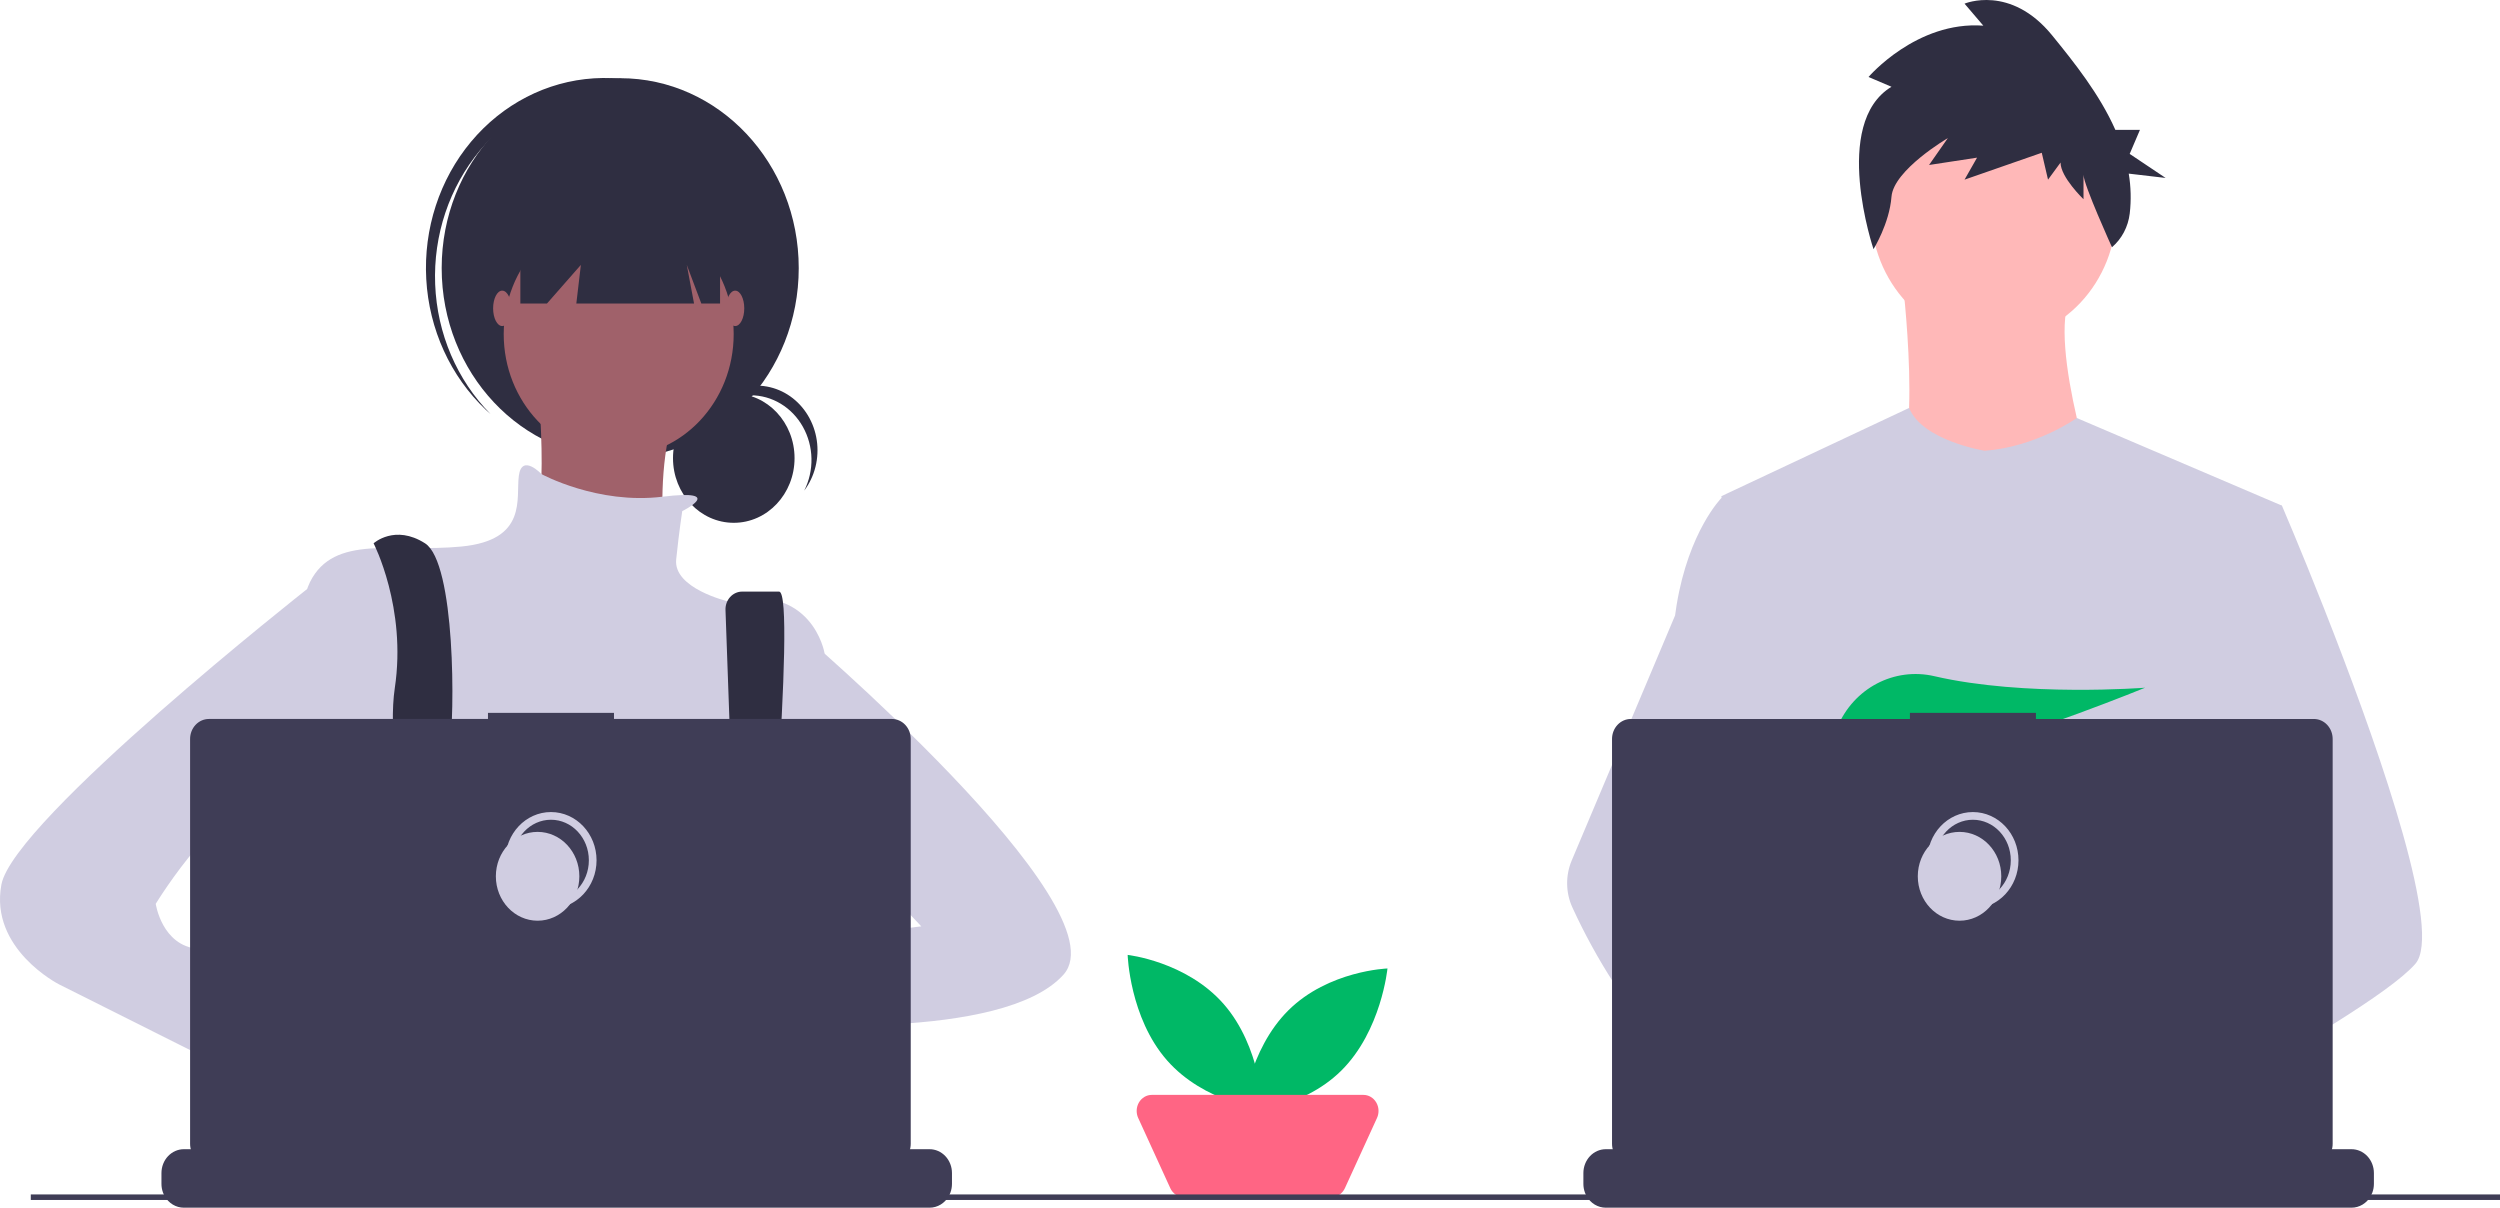 <svg width="650" height="314" viewBox="0 0 650 314" fill="none" xmlns="http://www.w3.org/2000/svg">
<g clip-path="url(#clip0)">
<path d="M318.154 261.049C327.869 272.138 328.371 288.438 328.371 288.438C328.371 288.438 313.122 286.757 303.407 275.668C293.692 264.578 293.19 248.278 293.19 248.278C293.19 248.278 308.439 249.959 318.154 261.049Z" fill="#00B866"/>
<path d="M348.738 278.358C338.313 288.693 322.99 289.227 322.99 289.227C322.99 289.227 324.57 273.005 334.995 262.671C345.42 252.336 360.742 251.802 360.742 251.802C360.742 251.802 359.163 268.024 348.738 278.358Z" fill="#00B866"/>
<path d="M346.147 311.272H307.803C307.068 311.272 306.347 311.052 305.724 310.637C305.1 310.222 304.599 309.629 304.277 308.925L295.929 290.67C295.638 290.034 295.504 289.33 295.539 288.624C295.574 287.918 295.778 287.232 296.13 286.633C296.483 286.033 296.973 285.539 297.555 285.196C298.136 284.853 298.79 284.673 299.455 284.673H354.495C355.16 284.673 355.814 284.853 356.396 285.196C356.977 285.539 357.467 286.033 357.82 286.633C358.173 287.232 358.376 287.918 358.411 288.624C358.447 289.33 358.313 290.034 358.022 290.67L349.674 308.925C349.352 309.629 348.85 310.222 348.227 310.637C347.603 311.052 346.882 311.272 346.147 311.272Z" fill="#FF6584"/>
<path d="M518.345 88.647C535.978 88.647 550.271 73.441 550.271 54.684C550.271 35.928 535.978 20.722 518.345 20.722C500.713 20.722 486.419 35.928 486.419 54.684C486.419 73.441 500.713 88.647 518.345 88.647Z" fill="#FFB8B8"/>
<path d="M494.516 71.665C494.516 71.665 500.531 119.902 491.277 125.316C482.023 130.73 546.339 131.222 546.339 131.222C546.339 131.222 531.995 89.385 538.473 76.588L494.516 71.665Z" fill="#FFB8B8"/>
<path d="M593.302 131.466L587.953 157.375L576.644 212.192L576.305 215.194L572.402 249.947L569.805 273.035L568.064 288.543C557.48 294.33 549.808 298.325 549.808 298.325C549.808 298.325 549.148 294.806 548.084 290.303C540.656 292.672 526.91 296.602 515.262 297.388C519.504 302.417 521.453 307.142 518.809 310.629C510.829 321.14 477.885 299.119 466.362 290.908C466.094 292.874 465.993 294.862 466.059 296.847L457.241 289.633L458.113 273.035L459.585 244.95L461.435 209.73C460.852 208.222 460.363 206.674 459.972 205.098C457.271 194.882 453.993 174.482 451.479 157.375C449.456 143.608 447.937 131.974 447.615 129.499C447.572 129.175 447.55 129.009 447.55 129.009L496.363 106.065C499.832 114.623 516.03 117.195 516.03 117.195C529.45 116.212 539.97 108.683 539.97 108.683L593.302 131.466Z" fill="#D0CDE1"/>
<path d="M553.511 288.483C553.511 288.483 551.445 289.236 548.084 290.303C540.656 292.672 526.91 296.602 515.262 297.388C505.233 298.071 496.758 296.427 495.208 289.467C494.544 286.474 495.486 284.013 497.54 281.99C503.67 275.944 519.682 273.778 532.381 273.035C535.967 272.827 539.284 272.73 542.045 272.693C546.734 272.628 549.808 272.73 549.808 272.73L549.882 273.035L553.511 288.483Z" fill="#FFB8B8"/>
<path d="M491.785 22.559L485.816 20.017C485.816 20.017 498.297 5.4 515.663 6.671L510.779 0.951C510.779 0.951 522.718 -4.134 533.571 9.213C539.277 16.229 545.878 24.476 549.993 33.766H556.386L553.718 40.015L563.057 46.265L553.472 45.142C554.043 48.565 554.13 52.059 553.732 55.508C553.321 58.959 551.665 62.105 549.115 64.282C549.115 64.282 541.712 47.981 541.712 45.439V51.795C541.712 51.795 535.742 46.075 535.742 42.262L532.486 46.71L530.858 39.719L510.779 46.71L514.035 40.99L501.553 42.897L506.438 35.906C506.438 35.906 492.328 44.168 491.785 51.159C491.243 58.15 487.113 64.775 487.113 64.775C487.113 64.775 476.048 32.093 491.785 22.559Z" fill="#2F2E41"/>
<path d="M628.005 250.58C624.753 254.33 616.695 259.978 606.926 266.093C603.292 268.365 599.424 270.707 595.477 273.035C586.06 278.591 576.201 284.096 568.064 288.543C557.48 294.33 549.808 298.325 549.808 298.325C549.808 298.325 549.148 294.806 548.084 290.303C546.66 284.276 544.516 276.485 542.28 273.035C542.202 272.915 542.123 272.804 542.045 272.693C541.394 271.783 540.738 271.252 540.092 271.252L572.402 249.947L586.364 240.738L576.305 215.194L563.688 183.151L571.303 157.375L578.958 131.466H593.302C593.302 131.466 598.052 142.495 604.126 157.874C605.033 160.174 605.971 162.571 606.926 165.047C619.421 197.376 634.999 242.521 628.005 250.58Z" fill="#D0CDE1"/>
<path d="M518.809 310.629C510.829 321.14 477.885 299.119 466.362 290.908C463.853 289.121 462.359 287.989 462.359 287.989L472.901 273.035L476.24 268.301C476.24 268.301 479.227 269.986 483.642 272.73C483.803 272.831 483.963 272.933 484.128 273.035C487.936 275.413 492.716 278.521 497.539 281.99C504.195 286.779 510.925 292.243 515.262 297.388C519.504 302.417 521.453 307.142 518.809 310.629Z" fill="#FFB8B8"/>
<path d="M483.642 272.73C482.464 272.725 481.287 272.827 480.125 273.035C470.144 274.859 467.201 284.47 466.363 290.908C466.094 292.874 465.993 294.862 466.059 296.847L457.241 289.633L454.028 287.005C446.296 284.137 439.406 279.043 433.432 273.035C428.249 267.73 423.6 261.865 419.56 255.535C415.536 249.297 411.949 242.752 408.828 235.953C407.957 234.056 407.489 231.979 407.456 229.868C407.424 227.757 407.828 225.664 408.641 223.738L419.56 197.851L435.52 160.017C435.637 159.117 435.766 158.236 435.906 157.376C439.071 138.071 447.55 129.499 447.55 129.499H454.028L458.361 157.376L463.745 192.009L459.972 205.098L451.254 235.325L459.585 244.95L483.642 272.73Z" fill="#D0CDE1"/>
<path d="M490.973 192.037L496.511 198.909C498.569 198.492 500.717 198.002 502.93 197.451L501.339 192.037L505.228 196.863C528.672 190.73 557.73 178.804 557.73 178.804C557.73 178.804 526.359 181.251 502.935 175.808C492.572 173.399 481.909 178.864 477.656 189.202C475.184 195.211 475.572 200.417 484.339 200.417C487.302 200.363 490.256 200.068 493.176 199.533L490.973 192.037Z" fill="#00B866"/>
<path d="M617.216 304.994V307.797C617.217 308.567 617.083 309.33 616.821 310.047C616.704 310.366 616.563 310.675 616.4 310.97C615.882 311.894 615.148 312.659 614.269 313.19C613.39 313.721 612.396 314 611.385 314H417.511C416.5 314 415.506 313.721 414.627 313.19C413.748 312.659 413.014 311.894 412.496 310.97C412.333 310.675 412.192 310.366 412.075 310.047C411.813 309.33 411.679 308.567 411.68 307.797V304.994C411.68 304.179 411.831 303.373 412.124 302.62C412.416 301.868 412.846 301.184 413.387 300.608C413.929 300.032 414.572 299.575 415.279 299.263C415.987 298.952 416.745 298.791 417.511 298.792H428.686V297.484C428.686 297.45 428.692 297.417 428.705 297.385C428.717 297.354 428.735 297.325 428.757 297.301C428.78 297.277 428.807 297.258 428.836 297.245C428.866 297.232 428.897 297.226 428.929 297.226H434.76C434.792 297.226 434.824 297.232 434.853 297.245C434.883 297.258 434.909 297.277 434.932 297.301C434.955 297.325 434.973 297.354 434.985 297.385C434.997 297.417 435.003 297.45 435.003 297.484V298.792H438.646V297.484C438.646 297.45 438.652 297.417 438.664 297.385C438.676 297.354 438.694 297.325 438.717 297.301C438.739 297.277 438.766 297.258 438.796 297.245C438.825 297.232 438.857 297.226 438.889 297.226H444.72C444.752 297.226 444.783 297.232 444.813 297.245C444.842 297.258 444.869 297.277 444.892 297.301C444.914 297.325 444.932 297.354 444.944 297.385C444.957 297.417 444.963 297.45 444.963 297.484V298.792H448.61V297.484C448.61 297.45 448.616 297.417 448.628 297.385C448.64 297.354 448.658 297.325 448.681 297.301C448.703 297.277 448.73 297.258 448.76 297.245C448.789 297.232 448.821 297.226 448.853 297.226H454.684C454.716 297.226 454.747 297.232 454.777 297.245C454.806 297.258 454.833 297.277 454.856 297.301C454.878 297.325 454.896 297.354 454.908 297.385C454.921 297.417 454.927 297.45 454.927 297.484V298.792H458.569V297.484C458.569 297.45 458.576 297.417 458.588 297.385C458.6 297.354 458.618 297.325 458.64 297.301C458.663 297.277 458.69 297.258 458.719 297.245C458.749 297.232 458.781 297.226 458.812 297.226H464.643C464.675 297.226 464.707 297.232 464.736 297.245C464.766 297.258 464.793 297.277 464.815 297.301C464.838 297.325 464.856 297.354 464.868 297.385C464.88 297.417 464.886 297.45 464.886 297.484V298.792H468.529V297.484C468.529 297.45 468.535 297.417 468.547 297.385C468.56 297.354 468.578 297.325 468.6 297.301C468.623 297.277 468.65 297.258 468.679 297.245C468.709 297.232 468.74 297.226 468.772 297.226H474.603C474.635 297.226 474.667 297.232 474.696 297.245C474.726 297.258 474.752 297.277 474.775 297.301C474.798 297.325 474.815 297.354 474.828 297.385C474.84 297.417 474.846 297.45 474.846 297.484V298.792H478.493V297.484C478.493 297.45 478.499 297.417 478.511 297.385C478.524 297.354 478.542 297.325 478.564 297.301C478.587 297.277 478.614 297.258 478.643 297.245C478.673 297.232 478.704 297.226 478.736 297.226H484.567C484.599 297.226 484.63 297.232 484.66 297.245C484.69 297.258 484.716 297.277 484.739 297.301C484.762 297.325 484.779 297.354 484.792 297.385C484.804 297.417 484.81 297.45 484.81 297.484V298.792H488.453V297.484C488.453 297.45 488.459 297.417 488.471 297.385C488.483 297.354 488.501 297.325 488.524 297.301C488.546 297.277 488.573 297.258 488.603 297.245C488.632 297.232 488.664 297.226 488.696 297.226H534.369C534.401 297.226 534.433 297.232 534.463 297.245C534.492 297.258 534.519 297.277 534.541 297.301C534.564 297.325 534.582 297.354 534.594 297.385C534.606 297.417 534.613 297.45 534.613 297.484V298.792H538.259V297.484C538.259 297.45 538.266 297.417 538.278 297.385C538.29 297.354 538.308 297.325 538.331 297.301C538.353 297.277 538.38 297.258 538.41 297.245C538.439 297.232 538.471 297.226 538.503 297.226H544.333C544.398 297.227 544.459 297.254 544.505 297.302C544.55 297.351 544.576 297.416 544.577 297.484V298.792H548.219V297.484C548.219 297.45 548.225 297.417 548.238 297.385C548.25 297.354 548.268 297.325 548.29 297.301C548.313 297.277 548.34 297.258 548.369 297.245C548.399 297.232 548.43 297.226 548.462 297.226H554.293C554.325 297.226 554.357 297.232 554.386 297.245C554.416 297.258 554.442 297.277 554.465 297.301C554.488 297.325 554.506 297.354 554.518 297.385C554.53 297.417 554.536 297.45 554.536 297.484V298.792H558.179V297.484C558.179 297.45 558.185 297.417 558.197 297.385C558.209 297.354 558.227 297.325 558.25 297.301C558.272 297.277 558.299 297.258 558.329 297.245C558.358 297.232 558.39 297.226 558.422 297.226H564.253C564.285 297.226 564.316 297.232 564.346 297.245C564.375 297.258 564.402 297.277 564.425 297.301C564.447 297.325 564.465 297.354 564.477 297.385C564.49 297.417 564.496 297.45 564.496 297.484V298.792H568.143V297.484C568.143 297.45 568.149 297.417 568.161 297.385C568.173 297.354 568.191 297.325 568.214 297.301C568.236 297.277 568.263 297.258 568.293 297.245C568.322 297.232 568.354 297.226 568.386 297.226H574.217C574.28 297.227 574.341 297.254 574.386 297.303C574.431 297.351 574.456 297.417 574.455 297.484V298.792H578.102V297.484C578.102 297.45 578.109 297.417 578.121 297.385C578.133 297.354 578.151 297.325 578.173 297.301C578.196 297.277 578.223 297.258 578.252 297.245C578.282 297.232 578.314 297.226 578.345 297.226H584.176C584.208 297.226 584.24 297.232 584.269 297.245C584.299 297.258 584.326 297.277 584.348 297.301C584.371 297.325 584.389 297.354 584.401 297.385C584.413 297.417 584.419 297.45 584.419 297.484V298.792H588.062V297.484C588.062 297.45 588.068 297.417 588.08 297.385C588.093 297.354 588.111 297.325 588.133 297.301C588.156 297.277 588.183 297.258 588.212 297.245C588.242 297.232 588.273 297.226 588.305 297.226H594.136C594.168 297.226 594.199 297.232 594.229 297.245C594.259 297.258 594.285 297.277 594.308 297.301C594.331 297.325 594.348 297.354 594.361 297.385C594.373 297.417 594.379 297.45 594.379 297.484V298.792H611.385C612.151 298.791 612.909 298.952 613.617 299.263C614.324 299.575 614.967 300.032 615.509 300.608C616.05 301.184 616.479 301.868 616.772 302.62C617.065 303.373 617.216 304.179 617.216 304.994Z" fill="#3F3D56"/>
<path d="M601.605 186.934H529.342V185.349H496.576V186.934H424.015C423.373 186.934 422.737 187.068 422.144 187.329C421.551 187.591 421.012 187.974 420.559 188.457C420.105 188.939 419.745 189.513 419.499 190.143C419.253 190.774 419.127 191.45 419.127 192.133V297.392C419.127 298.772 419.642 300.094 420.559 301.069C421.475 302.044 422.718 302.592 424.015 302.592H601.605C602.902 302.592 604.145 302.044 605.062 301.069C605.978 300.094 606.493 298.772 606.493 297.392V192.133C606.493 191.45 606.367 190.774 606.121 190.143C605.876 189.513 605.515 188.939 605.062 188.457C604.608 187.974 604.069 187.591 603.476 187.329C602.883 187.068 602.247 186.934 601.605 186.934Z" fill="#3F3D56"/>
<path d="M512.952 235.228C518.947 235.228 523.806 230.059 523.806 223.682C523.806 217.305 518.947 212.136 512.952 212.136C506.958 212.136 502.098 217.305 502.098 223.682C502.098 230.059 506.958 235.228 512.952 235.228Z" stroke="#D0CDE1" stroke-width="2" stroke-miterlimit="10"/>
<path d="M509.479 239.385C515.473 239.385 520.333 234.215 520.333 227.839C520.333 221.462 515.473 216.293 509.479 216.293C503.484 216.293 498.625 221.462 498.625 227.839C498.625 234.215 503.484 239.385 509.479 239.385Z" fill="#D0CDE1"/>
<path d="M190.782 135.93C199.509 135.93 206.583 128.404 206.583 119.121C206.583 109.837 199.509 102.312 190.782 102.312C182.055 102.312 174.98 109.837 174.98 119.121C174.98 128.404 182.055 135.93 190.782 135.93Z" fill="#2F2E41"/>
<path d="M195.184 102.774C197.919 102.775 200.606 103.53 202.985 104.966C205.363 106.402 207.35 108.471 208.751 110.968C210.153 113.466 210.922 116.308 210.982 119.217C211.042 122.125 210.391 125 209.094 127.561C210.464 125.738 211.462 123.631 212.024 121.374C212.586 119.118 212.7 116.762 212.359 114.456C212.018 112.151 211.229 109.946 210.043 107.982C208.856 106.019 207.298 104.34 205.468 103.052C203.638 101.764 201.576 100.896 199.413 100.504C197.25 100.111 195.034 100.201 192.906 100.77C190.777 101.338 188.784 102.372 187.052 103.806C185.32 105.239 183.888 107.041 182.847 109.095C184.324 107.123 186.201 105.53 188.337 104.435C190.473 103.341 192.813 102.773 195.184 102.774Z" fill="#2F2E41"/>
<path d="M161.254 119.085C186.89 119.085 207.671 96.978 207.671 69.709C207.671 42.438 186.89 20.332 161.254 20.332C135.619 20.332 114.837 42.438 114.837 69.709C114.837 96.978 135.619 119.085 161.254 119.085Z" fill="#2F2E41"/>
<path d="M124.824 39.073C132.822 29.504 144.002 23.616 156.004 22.65C168.007 21.684 179.892 25.716 189.152 33.895C188.773 33.511 188.397 33.125 188.003 32.752C178.802 24.051 166.729 19.595 154.44 20.363C142.151 21.131 130.651 27.061 122.472 36.848C114.293 46.636 110.104 59.478 110.826 72.551C111.548 85.624 117.123 97.857 126.323 106.557C126.718 106.93 127.123 107.282 127.526 107.638C118.805 98.813 113.648 86.729 113.144 73.936C112.64 61.144 116.828 48.643 124.824 39.073Z" fill="#2F2E41"/>
<path d="M160.861 118.667C177.372 118.667 190.757 104.428 190.757 86.865C190.757 69.301 177.372 55.063 160.861 55.063C144.35 55.063 130.965 69.301 130.965 86.865C130.965 104.428 144.35 118.667 160.861 118.667Z" fill="#A0616A"/>
<path d="M139.619 96.907C139.619 96.907 143.553 135.405 137.259 139.589C130.965 143.774 173.448 149.632 173.448 149.632C173.448 149.632 167.155 107.787 182.889 96.907L139.619 96.907Z" fill="#A0616A"/>
<path d="M177.382 132.894C177.382 132.894 189.097 127.075 172.225 129.147C155.354 131.22 140.797 123.27 140.797 123.27C140.797 123.27 135.685 117.83 134.899 123.688C134.112 129.546 137.259 140.426 119.951 142.1C102.643 143.773 86.908 138.752 80.614 151.306C74.32 163.859 77.467 218.257 77.467 218.257C77.467 218.257 89.268 263.449 98.709 270.144C108.15 276.839 190.756 267.634 190.756 267.634L214.358 222.441V169.717C214.358 169.717 211.212 151.306 189.183 156.327C189.183 156.327 175.022 152.979 175.809 145.447C176.595 137.915 177.382 132.894 177.382 132.894Z" fill="#D0CDE1"/>
<path d="M101.831 302.126C102.317 299.872 102.643 298.598 102.643 298.598L102.391 296.764L99.799 278.041L98.71 270.143C108.148 265.959 110.51 246.71 110.51 246.71L110.866 246.483L112.477 245.458V245.453L118.26 241.763L118.377 241.689L120.713 243.343L125.458 246.71C131.679 251.648 138.801 255.151 146.367 256.995C153.933 258.839 161.778 258.984 169.399 257.42C172.947 256.773 176.416 255.707 179.741 254.242L191.186 250.183L191.542 250.058L191.893 250.113L198.605 251.194L198.727 251.217L199.283 251.305L197.728 262.736L195.475 279.348C201.427 282.701 206.72 289 211.348 296.764C212.373 298.482 213.365 300.269 214.326 302.126C215.577 304.528 216.771 307.026 217.908 309.585C218.047 309.89 218.182 310.199 218.316 310.508C218.755 311.511 219.189 312.522 219.61 313.538H99.747C99.903 312.517 100.06 311.543 100.212 310.605C100.22 310.574 100.225 310.541 100.229 310.508C100.286 310.194 100.338 309.89 100.385 309.585C100.915 306.537 101.427 303.992 101.831 302.126Z" fill="#2F2E41"/>
<path d="M97.135 141.263C97.135 141.263 105.79 158.001 102.643 178.923C99.496 199.845 112.083 251.733 112.083 251.733L121.524 249.222C121.524 249.222 115.23 205.704 116.804 195.661C118.377 185.618 118.377 146.284 110.51 141.263C102.643 136.241 97.135 141.263 97.135 141.263Z" fill="#2F2E41"/>
<path d="M188.63 158.657L191.937 251.314L198.23 255.499C198.23 255.499 207.278 153.816 202.558 153.816H192.953C192.366 153.816 191.785 153.943 191.245 154.19C190.706 154.436 190.219 154.797 189.814 155.249C189.41 155.702 189.097 156.238 188.893 156.824C188.689 157.409 188.6 158.033 188.63 158.657Z" fill="#2F2E41"/>
<path d="M116.41 249.64C118.583 249.64 120.344 247.767 120.344 245.456C120.344 243.145 118.583 241.272 116.41 241.272C114.238 241.272 112.477 243.145 112.477 245.456C112.477 247.767 114.238 249.64 116.41 249.64Z" fill="#00B866"/>
<path d="M195.084 253.825C197.256 253.825 199.017 251.951 199.017 249.64C199.017 247.329 197.256 245.456 195.084 245.456C192.911 245.456 191.15 247.329 191.15 249.64C191.15 251.951 192.911 253.825 195.084 253.825Z" fill="#00B866"/>
<path d="M135.292 47.112V78.914H142.215L151.026 68.872L149.846 78.914H180.451L178.562 68.872L182.339 78.914H187.216V47.112H135.292Z" fill="#2F2E41"/>
<path d="M130.572 84.772C131.875 84.772 132.932 82.712 132.932 80.17C132.932 77.627 131.875 75.567 130.572 75.567C129.268 75.567 128.211 77.627 128.211 80.17C128.211 82.712 129.268 84.772 130.572 84.772Z" fill="#A0616A"/>
<path d="M191.15 84.772C192.453 84.772 193.51 82.712 193.51 80.17C193.51 77.627 192.453 75.567 191.15 75.567C189.846 75.567 188.79 77.627 188.79 80.17C188.79 82.712 189.846 84.772 191.15 84.772Z" fill="#A0616A"/>
<path d="M207.278 249.222C207.278 249.222 171.482 242.108 169.121 254.662C166.761 267.215 208.851 261.775 208.851 261.775L207.278 249.222Z" fill="#A0616A"/>
<path d="M206.491 163.022C206.491 163.022 292.245 235.832 276.51 253.407C260.776 270.981 200.984 265.96 200.984 265.96L204.918 245.038L239.534 240.853L222.226 222.441L206.491 224.115V163.022Z" fill="#D0CDE1"/>
<path d="M79.827 284.372L90.842 293.577C90.842 293.577 98.709 319.521 110.51 311.989C122.311 304.457 99.496 277.676 99.496 277.676L86.121 272.655L79.827 284.372Z" fill="#A0616A"/>
<path d="M90.842 149.632L79.857 153.148C79.857 153.148 3.514 213.236 0.368 229.973C-2.779 246.711 15.316 255.917 15.316 255.917L83.761 290.23L90.842 270.144L58.586 252.57C58.586 252.57 60.946 247.548 51.505 246.711C42.064 245.874 40.491 234.995 40.491 234.995C40.491 234.995 59.372 204.03 69.6 210.725C79.827 217.42 82.974 222.441 82.974 222.441L90.842 149.632Z" fill="#D0CDE1"/>
<path d="M247.514 304.994V307.797C247.515 308.567 247.381 309.33 247.118 310.047C247.002 310.366 246.861 310.675 246.697 310.97C246.18 311.894 245.446 312.659 244.567 313.19C243.688 313.721 242.694 314 241.683 314H47.809C46.798 314 45.804 313.721 44.925 313.19C44.046 312.659 43.312 311.894 42.794 310.97C42.63 310.675 42.489 310.366 42.373 310.047C42.11 309.33 41.976 308.567 41.978 307.797V304.994C41.978 304.179 42.128 303.373 42.421 302.62C42.714 301.868 43.144 301.184 43.685 300.608C44.227 300.032 44.87 299.575 45.577 299.263C46.285 298.952 47.043 298.791 47.809 298.792H58.984V297.484C58.984 297.45 58.99 297.417 59.002 297.385C59.014 297.354 59.032 297.325 59.055 297.301C59.078 297.277 59.104 297.258 59.134 297.245C59.163 297.232 59.195 297.226 59.227 297.226H65.058C65.09 297.226 65.121 297.232 65.151 297.245C65.18 297.258 65.207 297.277 65.23 297.301C65.252 297.325 65.27 297.354 65.282 297.385C65.295 297.417 65.301 297.45 65.301 297.484V298.792H68.944V297.484C68.944 297.45 68.95 297.417 68.962 297.385C68.974 297.354 68.992 297.325 69.015 297.301C69.037 297.277 69.064 297.258 69.094 297.245C69.123 297.232 69.155 297.226 69.187 297.226H75.017C75.049 297.226 75.081 297.232 75.111 297.245C75.14 297.258 75.167 297.277 75.189 297.301C75.212 297.325 75.23 297.354 75.242 297.385C75.254 297.417 75.261 297.45 75.261 297.484V298.792H78.908V297.484C78.907 297.45 78.914 297.417 78.926 297.385C78.938 297.354 78.956 297.325 78.979 297.301C79.001 297.277 79.028 297.258 79.058 297.245C79.087 297.232 79.119 297.226 79.151 297.226H84.981C85.013 297.226 85.045 297.232 85.075 297.245C85.104 297.258 85.131 297.277 85.153 297.301C85.176 297.325 85.194 297.354 85.206 297.385C85.218 297.417 85.225 297.45 85.225 297.484V298.792H88.867V297.484C88.867 297.45 88.873 297.417 88.886 297.385C88.898 297.354 88.916 297.325 88.938 297.301C88.961 297.277 88.988 297.258 89.017 297.245C89.047 297.232 89.078 297.226 89.11 297.226H94.941C94.973 297.226 95.005 297.232 95.034 297.245C95.064 297.258 95.091 297.277 95.113 297.301C95.136 297.325 95.154 297.354 95.166 297.385C95.178 297.417 95.184 297.45 95.184 297.484V298.792H98.827V297.484C98.827 297.45 98.833 297.417 98.845 297.385C98.857 297.354 98.875 297.325 98.898 297.301C98.921 297.277 98.947 297.258 98.977 297.245C99.006 297.232 99.038 297.226 99.07 297.226H104.901C104.933 297.226 104.964 297.232 104.994 297.245C105.023 297.258 105.05 297.277 105.073 297.301C105.095 297.325 105.113 297.354 105.125 297.385C105.138 297.417 105.144 297.45 105.144 297.484V298.792H108.791V297.484C108.791 297.45 108.797 297.417 108.809 297.385C108.821 297.354 108.839 297.325 108.862 297.301C108.884 297.277 108.911 297.258 108.941 297.245C108.97 297.232 109.002 297.226 109.034 297.226H114.865C114.897 297.226 114.928 297.232 114.958 297.245C114.987 297.258 115.014 297.277 115.037 297.301C115.059 297.325 115.077 297.354 115.089 297.385C115.102 297.417 115.108 297.45 115.108 297.484V298.792H118.75V297.484C118.75 297.45 118.757 297.417 118.769 297.385C118.781 297.354 118.799 297.325 118.822 297.301C118.844 297.277 118.871 297.258 118.9 297.245C118.93 297.232 118.962 297.226 118.994 297.226H164.667C164.699 297.226 164.731 297.232 164.76 297.245C164.79 297.258 164.817 297.277 164.839 297.301C164.862 297.325 164.88 297.354 164.892 297.385C164.904 297.417 164.91 297.45 164.91 297.484V298.792H168.557V297.484C168.557 297.45 168.563 297.417 168.576 297.385C168.588 297.354 168.606 297.325 168.628 297.301C168.651 297.277 168.678 297.258 168.707 297.245C168.737 297.232 168.768 297.226 168.8 297.226H174.631C174.695 297.227 174.757 297.254 174.802 297.302C174.848 297.351 174.874 297.416 174.874 297.484V298.792H178.517V297.484C178.517 297.45 178.523 297.417 178.535 297.385C178.547 297.354 178.565 297.325 178.588 297.301C178.611 297.277 178.637 297.258 178.667 297.245C178.696 297.232 178.728 297.226 178.76 297.226H184.591C184.623 297.226 184.654 297.232 184.684 297.245C184.713 297.258 184.74 297.277 184.763 297.301C184.785 297.325 184.803 297.354 184.815 297.385C184.828 297.417 184.834 297.45 184.834 297.484V298.792H188.477V297.484C188.476 297.45 188.483 297.417 188.495 297.385C188.507 297.354 188.525 297.325 188.548 297.301C188.57 297.277 188.597 297.258 188.627 297.245C188.656 297.232 188.688 297.226 188.72 297.226H194.55C194.582 297.226 194.614 297.232 194.644 297.245C194.673 297.258 194.7 297.277 194.722 297.301C194.745 297.325 194.763 297.354 194.775 297.385C194.787 297.417 194.794 297.45 194.794 297.484V298.792H198.44V297.484C198.44 297.45 198.447 297.417 198.459 297.385C198.471 297.354 198.489 297.325 198.512 297.301C198.534 297.277 198.561 297.258 198.591 297.245C198.62 297.232 198.652 297.226 198.684 297.226H204.514C204.578 297.227 204.639 297.254 204.684 297.303C204.729 297.351 204.754 297.417 204.753 297.484V298.792H208.4V297.484C208.4 297.45 208.406 297.417 208.419 297.385C208.431 297.354 208.449 297.325 208.471 297.301C208.494 297.277 208.521 297.258 208.55 297.245C208.58 297.232 208.611 297.226 208.643 297.226H214.474C214.506 297.226 214.538 297.232 214.567 297.245C214.597 297.258 214.623 297.277 214.646 297.301C214.669 297.325 214.687 297.354 214.699 297.385C214.711 297.417 214.717 297.45 214.717 297.484V298.792H218.36V297.484C218.36 297.45 218.366 297.417 218.378 297.385C218.39 297.354 218.408 297.325 218.431 297.301C218.453 297.277 218.48 297.258 218.51 297.245C218.539 297.232 218.571 297.226 218.603 297.226H224.434C224.466 297.226 224.497 297.232 224.527 297.245C224.556 297.258 224.583 297.277 224.606 297.301C224.628 297.325 224.646 297.354 224.658 297.385C224.671 297.417 224.677 297.45 224.677 297.484V298.792H241.683C242.449 298.791 243.207 298.952 243.914 299.263C244.622 299.575 245.265 300.032 245.806 300.608C246.348 301.184 246.777 301.868 247.07 302.62C247.363 303.373 247.514 304.179 247.514 304.994Z" fill="#3F3D56"/>
<path d="M231.902 186.931H159.639V185.347H126.873V186.931H54.312C53.016 186.931 51.772 187.479 50.855 188.454C49.939 189.43 49.424 190.752 49.424 192.131V297.39C49.424 298.769 49.939 300.092 50.855 301.067C51.772 302.042 53.016 302.59 54.312 302.59H231.902C233.199 302.59 234.442 302.042 235.359 301.067C236.275 300.092 236.79 298.769 236.79 297.39V192.131C236.79 190.752 236.275 189.43 235.359 188.454C234.442 187.479 233.199 186.931 231.902 186.931Z" fill="#3F3D56"/>
<path d="M143.249 235.226C149.244 235.226 154.103 230.057 154.103 223.68C154.103 217.303 149.244 212.134 143.249 212.134C137.255 212.134 132.395 217.303 132.395 223.68C132.395 230.057 137.255 235.226 143.249 235.226Z" stroke="#D0CDE1" stroke-width="2" stroke-miterlimit="10"/>
<path d="M139.776 239.383C145.77 239.383 150.63 234.213 150.63 227.837C150.63 221.46 145.77 216.291 139.776 216.291C133.781 216.291 128.922 221.46 128.922 227.837C128.922 234.213 133.781 239.383 139.776 239.383Z" fill="#D0CDE1"/>
<path d="M650 310.553H8.005V311.991H650V310.553Z" fill="#3F3D56"/>
</g>
<defs>
<clipPath id="clip0">
<rect width="650" height="314" fill="white"/>
</clipPath>
</defs>
</svg>
